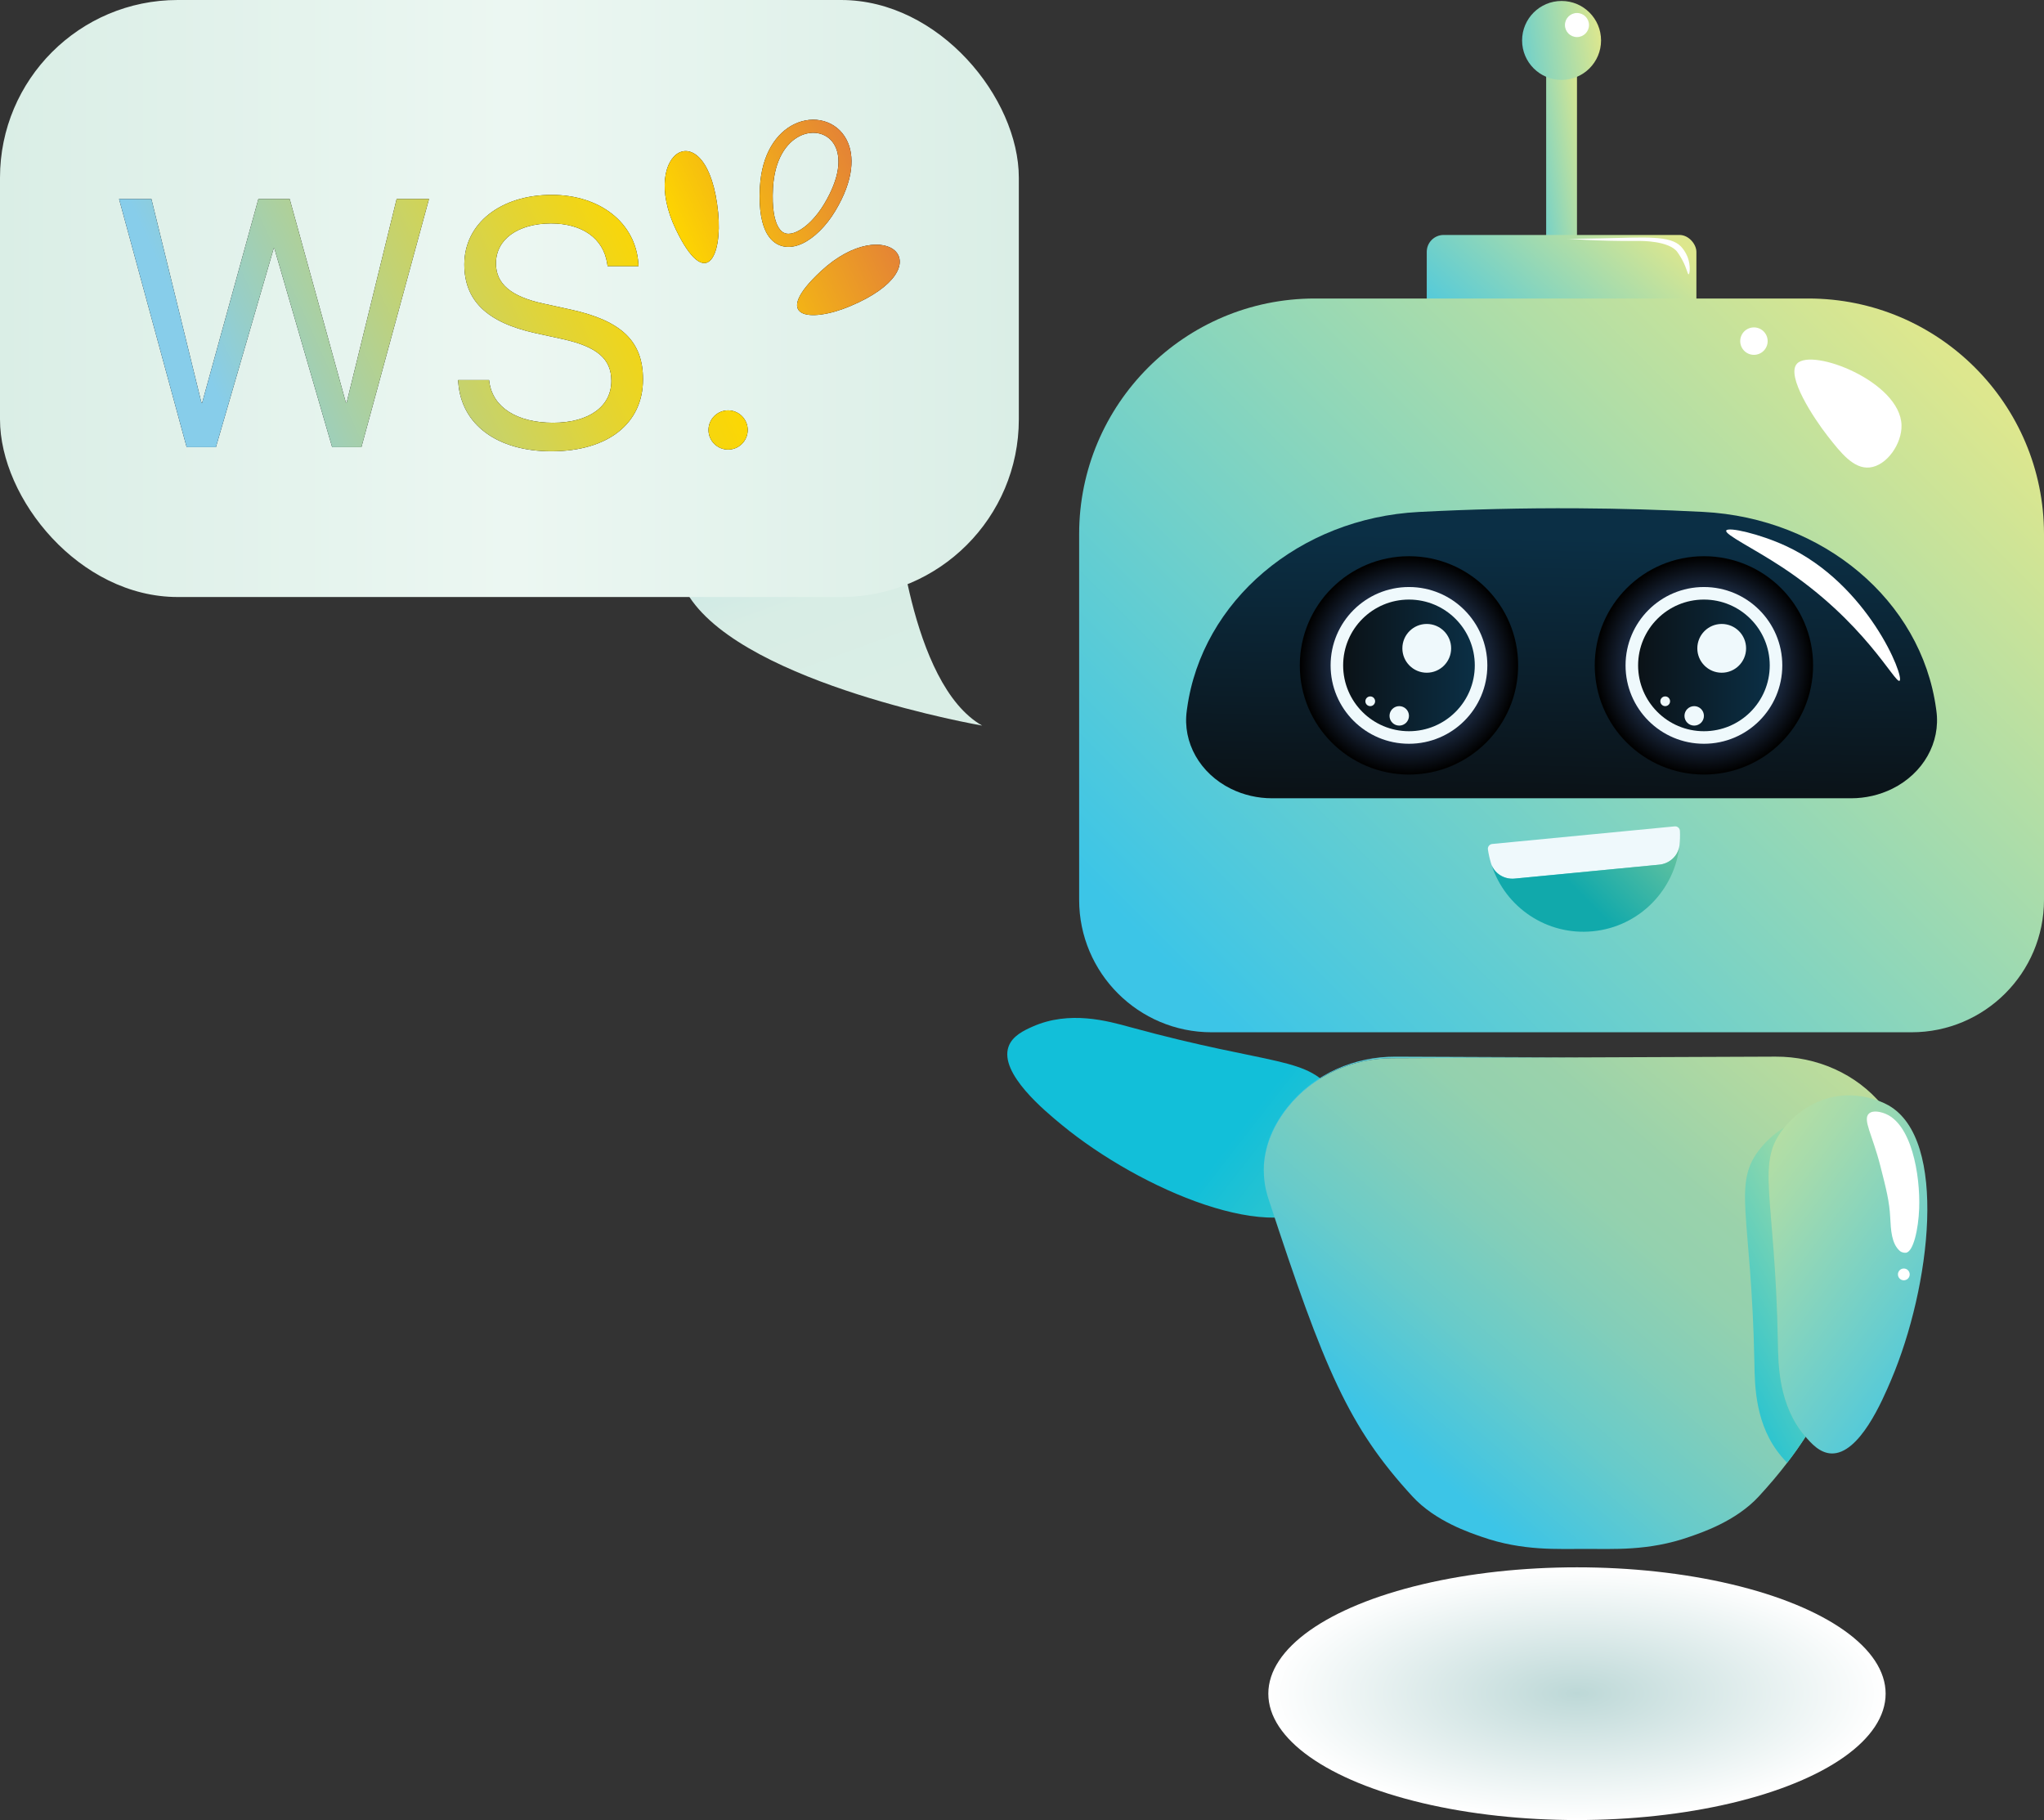 <?xml version="1.0" encoding="UTF-8"?>
<svg xmlns="http://www.w3.org/2000/svg" xmlns:xlink="http://www.w3.org/1999/xlink" viewBox="0 0 545.853 486.04">
  <rect x="0" y="0" width="545.853" height="486.04" fill="#333333" stroke="none"/>
  <defs>
    <linearGradient id="_ÂÁ_Ï_ÌÌ_È_ËÂÌÚ_94" data-name="¡ÂÁ˚ÏˇÌÌ˚È „‡‰ËÂÌÚ 94" x1="206.495" y1="131.86" x2="228.096" y2="190.49" gradientUnits="userSpaceOnUse">
      <stop offset="0" stop-color="#b4e1e2"/>
      <stop offset=".123" stop-color="#c4e6e3"/>
      <stop offset=".277" stop-color="#d0eae5"/>
      <stop offset=".487" stop-color="#d8ede5"/>
      <stop offset="1" stop-color="#daeee6"/>
    </linearGradient>
    <linearGradient id="_ÂÁ_Ï_ÌÌ_È_ËÂÌÚ_37" data-name="¡ÂÁ˚ÏˇÌÌ˚È „‡‰ËÂÌÚ 37" x1="-1240.279" y1="-1239.763" x2="-1107.75" y2="-1375.725" gradientTransform="translate(-769.648 1669.596) rotate(83.586)" gradientUnits="userSpaceOnUse">
      <stop offset=".04" stop-color="#12bfd9"/>
      <stop offset="1" stop-color="#dde78e"/>
    </linearGradient>
    <linearGradient id="_ÂÁ_Ï_ÌÌ_È_ËÂÌÚ_6" data-name="¡ÂÁ˚ÏˇÌÌ˚È „‡‰ËÂÌÚ 6" x1="400.249" y1="43.847" x2="424.936" y2="40.247" gradientUnits="userSpaceOnUse">
      <stop offset=".04" stop-color="#3cc5e7"/>
      <stop offset="1" stop-color="#dde78e"/>
    </linearGradient>
    <linearGradient id="_ÂÁ_Ï_ÌÌ_È_ËÂÌÚ_6-2" data-name="¡ÂÁ˚ÏˇÌÌ˚È „‡‰ËÂÌÚ 6" x1="393.096" y1="107.499" x2="438.533" y2="56.2" xlink:href="#_ÂÁ_Ï_ÌÌ_È_ËÂÌÚ_6"/>
    <linearGradient id="_ÂÁ_Ï_ÌÌ_È_ËÂÌÚ_6-3" data-name="¡ÂÁ˚ÏˇÌÌ˚È „‡‰ËÂÌÚ 6" x1="320.962" y1="281.874" x2="513.671" y2="89.165" xlink:href="#_ÂÁ_Ï_ÌÌ_È_ËÂÌÚ_6"/>
    <linearGradient id="_ÂÁ_Ï_ÌÌ_È_ËÂÌÚ_12" data-name="¡ÂÁ˚ÏˇÌÌ˚È „‡‰ËÂÌÚ 12" x1="416.563" y1="212.928" x2="418.106" y2="143.497" gradientUnits="userSpaceOnUse">
      <stop offset="0" stop-color="#0b1217"/>
      <stop offset="1" stop-color="#0b2f45"/>
    </linearGradient>
    <radialGradient id="_ÂÁ_Ï_ÌÌ_È_ËÂÌÚ_18" data-name="¡ÂÁ˚ÏˇÌÌ˚È „‡‰ËÂÌÚ 18" cx="376.267" cy="177.692" fx="376.267" fy="177.692" r="28.856" gradientUnits="userSpaceOnUse">
      <stop offset=".13" stop-color="#4d78bc"/>
      <stop offset="1" stop-color="#010101"/>
    </radialGradient>
    <linearGradient id="_ÂÁ_Ï_ÌÌ_È_ËÂÌÚ_12-2" data-name="¡ÂÁ˚ÏˇÌÌ˚È „‡‰ËÂÌÚ 12" x1="358.689" y1="177.692" x2="393.845" y2="177.692" xlink:href="#_ÂÁ_Ï_ÌÌ_È_ËÂÌÚ_12"/>
    <radialGradient id="_ÂÁ_Ï_ÌÌ_È_ËÂÌÚ_18-2" data-name="¡ÂÁ˚ÏˇÌÌ˚È „‡‰ËÂÌÚ 18" cx="455.035" fx="455.035" r="28.856" xlink:href="#_ÂÁ_Ï_ÌÌ_È_ËÂÌÚ_18"/>
    <linearGradient id="_ÂÁ_Ï_ÌÌ_È_ËÂÌÚ_12-3" data-name="¡ÂÁ˚ÏˇÌÌ˚È „‡‰ËÂÌÚ 12" x1="437.457" y1="177.692" x2="472.613" y2="177.692" xlink:href="#_ÂÁ_Ï_ÌÌ_È_ËÂÌÚ_12"/>
    <linearGradient id="_ÂÁ_Ï_ÌÌ_È_ËÂÌÚ_6-4" data-name="¡ÂÁ˚ÏˇÌÌ˚È „‡‰ËÂÌÚ 6" x1="394.826" y1="14.037" x2="427.496" y2="9.273" xlink:href="#_ÂÁ_Ï_ÌÌ_È_ËÂÌÚ_6"/>
    <linearGradient id="_ÂÁ_Ï_ÌÌ_È_ËÂÌÚ_28" data-name="¡ÂÁ˚ÏˇÌÌ˚È „‡‰ËÂÌÚ 28" x1="415.965" y1="239.896" x2="466.229" y2="189.632" gradientUnits="userSpaceOnUse">
      <stop offset=".071" stop-color="#11a9ab"/>
      <stop offset="1" stop-color="#dde78e"/>
    </linearGradient>
    <linearGradient id="_ÂÁ_Ï_ÌÌ_È_ËÂÌÚ_49" data-name="¡ÂÁ˚ÏˇÌÌ˚È „‡‰ËÂÌÚ 49" x1="368.493" y1="392.426" x2="501.666" y2="236.914" gradientUnits="userSpaceOnUse">
      <stop offset=".04" stop-color="#3cc5e7"/>
      <stop offset=".063" stop-color="#42c5e2"/>
      <stop offset=".205" stop-color="#68cbca"/>
      <stop offset=".337" stop-color="#83ceb9"/>
      <stop offset=".454" stop-color="#94d1ae"/>
      <stop offset=".542" stop-color="#9ad2ab"/>
      <stop offset=".847" stop-color="#c5df98"/>
      <stop offset="1" stop-color="#dde78e"/>
    </linearGradient>
    <linearGradient id="_ÂÁ_Ï_ÌÌ_È_ËÂÌÚ_6-5" data-name="¡ÂÁ˚ÏˇÌÌ˚È „‡‰ËÂÌÚ 6" x1="361.438" y1="314.897" x2="441.524" y2="221.377" xlink:href="#_ÂÁ_Ï_ÌÌ_È_ËÂÌÚ_6"/>
    <linearGradient id="_ÂÁ_Ï_ÌÌ_È_ËÂÌÚ_38" data-name="¡ÂÁ˚ÏˇÌÌ˚È „‡‰ËÂÌÚ 38" x1="-2803.318" y1="129.336" x2="-2693.767" y2="72.246" gradientTransform="translate(-2218.381 -180.556) rotate(-171.344) scale(1 -1)" gradientUnits="userSpaceOnUse">
      <stop offset=".04" stop-color="#3cc5e7"/>
      <stop offset=".257" stop-color="#66cdcf"/>
      <stop offset=".609" stop-color="#a6dbac"/>
      <stop offset=".867" stop-color="#cde396"/>
      <stop offset="1" stop-color="#dde78e"/>
    </linearGradient>
    <linearGradient id="_ÂÁ_Ï_ÌÌ_È_ËÂÌÚ_37-2" data-name="¡ÂÁ˚ÏˇÌÌ˚È „‡‰ËÂÌÚ 37" x1="445.642" y1="362.132" x2="516.308" y2="325.307" gradientTransform="matrix(1, 0, 0, 1, 0, 0)" xlink:href="#_ÂÁ_Ï_ÌÌ_È_ËÂÌÚ_37"/>
    <radialGradient id="_ÂÁ_Ï_ÌÌ_È_ËÂÌÚ_69" data-name="¡ÂÁ˚ÏˇÌÌ˚È „‡‰ËÂÌÚ 69" cx="400.734" cy="349.485" fx="400.734" fy="349.485" r="81.449" gradientTransform="translate(15.591 307.504) scale(1.012 .414)" gradientUnits="userSpaceOnUse">
      <stop offset="0" stop-color="#bdd8d7"/>
      <stop offset="1" stop-color="#fff"/>
    </radialGradient>
    <linearGradient id="_ÂÁ_Ï_ÌÌ_È_ËÂÌÚ_96" data-name="¡ÂÁ˚ÏˇÌÌ˚È „‡‰ËÂÌÚ 96" x1="0" y1="79.717" x2="272.08" y2="79.717" gradientUnits="userSpaceOnUse">
      <stop offset="0" stop-color="#daeee6"/>
      <stop offset=".505" stop-color="#ecf7f2"/>
      <stop offset="1" stop-color="#daeee6"/>
    </linearGradient>
    <linearGradient id="linear-gradient" x1="60.424" y1="110.739" x2="253.385" y2="23.326" gradientUnits="userSpaceOnUse">
      <stop offset="0" stop-color="#87cdea"/>
      <stop offset=".068" stop-color="#96ceca"/>
      <stop offset=".265" stop-color="#c2d274"/>
      <stop offset=".427" stop-color="#e2d435"/>
      <stop offset=".544" stop-color="#f6d60e"/>
      <stop offset=".605" stop-color="#fed700"/>
      <stop offset=".666" stop-color="#f7c20d"/>
      <stop offset="1" stop-color="#d65454"/>
    </linearGradient>
  </defs>
  <g isolation="isolate">
    <g id="Layer_2" data-name="Layer 2">
      <g id="Layer_1-2" data-name="Layer 1">
        <g>
          <g>
            <path d="M239.266,135.727s3.485,46.96,23.029,58.042c0,0-62.745-10.836-78.174-34.335-15.429-23.5,55.145-23.707,55.145-23.707Z" fill="url(#_ÂÁ_Ï_ÌÌ_È_ËÂÌÚ_94)"/>
            <path d="M301.76,274.282c38.664,10.59,47.799,7.626,54.688,17.99,.791,1.19,4.832,7.269,4.023,15.074-.645,6.219-4.108,11.017-6.288,13.127-13.245,12.822-49.691-2.864-70.564-20.019-4.551-3.74-16.76-13.774-14.301-20.902,1.007-2.92,4.138-4.371,6.383-5.375,9.93-4.442,20.23-1.492,26.06,.104Z" fill="url(#_ÂÁ_Ï_ÌÌ_È_ËÂÌÚ_37)"/>
            <rect x="412.905" y="14.401" width="8.229" height="54.002" fill="url(#_ÂÁ_Ï_ÌÌ_È_ËÂÌÚ_6)"/>
            <rect x="381.016" y="62.745" width="72.008" height="35.487" rx="4.517" ry="4.517" fill="url(#_ÂÁ_Ï_ÌÌ_È_ËÂÌÚ_6-2)"/>
            <path d="M351.106,79.717h131.828c34.726,0,62.919,28.193,62.919,62.919v97.668c0,19.517-15.846,35.363-35.363,35.363h-186.94c-19.517,0-35.363-15.846-35.363-35.363v-97.668c0-34.726,28.193-62.919,62.919-62.919Z" fill="url(#_ÂÁ_Ï_ÌÌ_È_ËÂÌÚ_6-3)"/>
            <path d="M505.325,210.639h-0c-3.372,1.667-7.151,2.54-10.991,2.54h-154.627c-3.841,0-7.62-.873-10.991-2.54h0c-8.281-4.093-12.955-12.359-11.785-20.84l.085-.617c3.962-28.722,29.976-50.805,61.867-52.464,13.493-.702,27.654-1.065,42.425-.979,11.571,.068,22.755,.406,33.523,.962,32.013,1.65,58.218,23.645,62.195,52.476,.029,.207,.057,.414,.086,.622,1.17,8.481-3.505,16.747-11.785,20.84Z" fill="url(#_ÂÁ_Ï_ÌÌ_È_ËÂÌÚ_12)"/>
            <g>
              <circle cx="376.267" cy="177.692" r="29.157" fill="url(#_ÂÁ_Ï_ÌÌ_È_ËÂÌÚ_18)" mix-blend-mode="screen"/>
              <circle cx="376.267" cy="177.692" r="20.928" fill="#eff9fc"/>
              <circle cx="376.267" cy="177.692" r="17.578" fill="url(#_ÂÁ_Ï_ÌÌ_È_ËÂÌÚ_12-2)"/>
              <path d="M387.528,173.137c0,3.596-2.915,6.512-6.512,6.512-3.596,0-6.512-2.915-6.512-6.512s2.915-6.511,6.512-6.511c3.596,0,6.512,2.915,6.512,6.511Z" fill="#eff9fc"/>
              <circle cx="373.669" cy="191.171" r="2.598" fill="#eff9fc"/>
              <path d="M367.225,187.274c0,.717-.581,1.299-1.299,1.299-.717,0-1.299-.582-1.299-1.299,0-.717,.582-1.299,1.299-1.299,.717,0,1.299,.582,1.299,1.299Z" fill="#eff9fc"/>
            </g>
            <g>
              <circle cx="455.035" cy="177.692" r="29.157" fill="url(#_ÂÁ_Ï_ÌÌ_È_ËÂÌÚ_18-2)" mix-blend-mode="screen"/>
              <circle cx="455.035" cy="177.692" r="20.928" fill="#eff9fc"/>
              <circle cx="455.035" cy="177.692" r="17.578" fill="url(#_ÂÁ_Ï_ÌÌ_È_ËÂÌÚ_12-3)"/>
              <path d="M466.296,173.137c0,3.596-2.915,6.512-6.512,6.512s-6.512-2.915-6.512-6.512,2.915-6.511,6.512-6.511,6.512,2.915,6.512,6.511Z" fill="#eff9fc"/>
              <circle cx="452.437" cy="191.171" r="2.598" fill="#eff9fc"/>
              <path d="M445.994,187.274c0,.717-.582,1.299-1.299,1.299s-1.299-.582-1.299-1.299c0-.717,.582-1.299,1.299-1.299s1.299,.582,1.299,1.299Z" fill="#eff9fc"/>
            </g>
            <path d="M427.563,10.8c0,5.823-4.72,10.543-10.543,10.543-5.823,0-10.543-4.72-10.543-10.543,0-5.823,4.72-10.543,10.543-10.543,5.823,0,10.543,4.72,10.543,10.543Z" fill="url(#_ÂÁ_Ï_ÌÌ_È_ËÂÌÚ_6-4)"/>
            <path d="M424.349,6.686c0,1.775-1.439,3.214-3.214,3.214-1.775,0-3.214-1.439-3.214-3.214,0-1.775,1.439-3.214,3.214-3.214,1.775,0,3.214,1.439,3.214,3.214Z" fill="#fff"/>
            <path d="M507.802,113.523c.14,4.923-3.878,10.809-8.482,11.312-4.314,.472-7.759-3.936-11.312-8.482-3.502-4.48-11.161-15.989-8.111-19.245,4.022-4.294,27.574,4.801,27.904,16.414Z" fill="#fff"/>
            <circle cx="468.391" cy="91.096" r="3.664" fill="#fff"/>
            <path d="M507.28,181.803c-1.176,.83-9.372-15.867-31.372-30.344-7.734-5.089-15.368-8.716-14.915-9.772,.46-1.071,9.059,.92,15.943,4.114,21.933,10.176,31.741,35.015,30.344,36.001Z" fill="#fff"/>
            <path d="M450.941,73.251c-.262,.038-.43-1.503-1.713-3.884,0,0-.6-1.113-1.286-2.057-2.21-3.04-9.697-2.973-10.285-2.968-11.663,.101-19.161-.638-19.158-.568,.002,.059,5.471-.052,9.478-.134,11.306-.23,18.043-.838,20.93,2.191,1.198,1.257,1.8,2.893,1.8,2.893,.817,2.221,.546,4.482,.234,4.527Z" fill="#fff"/>
            <path d="M448.515,225.692c-.285,2.794-2.611,4.945-5.406,5.215l-38.625,3.724c-2.794,.27-5.487-1.396-6.302-4.083-.362-1.194-.641-2.426-.831-3.692-.053-.35,.041-.706,.259-.985,.218-.279,.541-.456,.893-.49l48.729-4.7c.347-.033,.693,.077,.956,.306,.263,.229,.42,.556,.436,.904,.056,1.284,.018,2.553-.109,3.8Z" fill="#eff9fc"/>
            <path d="M448.517,225.694c-1.234,11.973-10.754,21.817-23.19,23.005-12.266,1.188-23.344-6.418-26.985-17.682,.972,2.407,3.502,3.873,6.141,3.611l38.634-3.718c2.793-.278,5.107-2.422,5.4-5.215Z" fill="url(#_ÂÁ_Ï_ÌÌ_È_ËÂÌÚ_28)"/>
            <path d="M509.371,312.443c0,.355,0,.694-.015,1.018-.123,3.24-.88,5.678-1.25,6.773-10.63,32.478-17.003,49.605-25.936,63.46-1.543,2.391-3.163,4.69-4.907,6.943-2.283,3.009-4.783,5.94-7.56,8.964-6.172,6.712-15.506,9.751-18.515,10.8-11.001,3.888-20.721,3.178-27.186,3.24h-1.126c-6.48-.062-16.185,.648-27.186-3.24-3.009-1.049-12.359-4.089-18.515-10.8-16.972-18.469-23.498-33.82-38.403-79.367-.355-1.049-1.064-3.317-1.234-6.357-.046-.879-.062-1.759-.015-2.638,.324-5.446,2.53-10.785,6.449-15.66,6.712-8.362,17.08-12.945,27.803-12.991l51.672-.216,50.731-.2c10.955-.046,21.57,4.552,28.528,13.022,3.364,4.104,5.508,8.532,6.295,13.099,.108,.648,.201,1.311,.262,1.959,.062,.725,.108,1.45,.108,2.191Z" fill="url(#_ÂÁ_Ï_ÌÌ_È_ËÂÌÚ_49)"/>
            <path d="M423.438,282.378l-51.672,.216c-10.723,.046-21.091,4.629-27.803,12.991-3.919,4.876-6.125,10.214-6.449,15.661,.262-5.585,2.561-11.063,6.65-16.046,6.943-8.471,17.574-13.068,28.528-13.022l50.746,.201Z" fill="url(#_ÂÁ_Ï_ÌÌ_È_ËÂÌÚ_6-5)"/>
            <path d="M474.795,358.504c-.755-40.081-6.178-48.007,1.821-57.543,.918-1.095,5.61-6.687,13.326-8.114,6.148-1.137,11.729,.831,14.369,2.327,16.039,9.087,11.28,48.479,.715,73.346-2.303,5.422-8.483,19.967-16.015,19.62-3.086-.142-5.361-2.736-6.958-4.606-7.064-8.273-7.143-18.986-7.256-25.029Z" fill="url(#_ÂÁ_Ï_ÌÌ_È_ËÂÌÚ_38)"/>
            <path d="M482.169,383.694c-1.543,2.391-3.163,4.69-4.907,6.943-.555-.571-1.049-1.142-1.497-1.666-7.066-8.27-7.144-18.978-7.252-25.026-.756-40.085-6.187-48,1.821-57.535,.586-.71,2.731-3.256,6.218-5.369-7.9,9.504-2.515,17.497-1.759,57.458,.108,6.048,.2,16.756,7.252,25.041,.046,.046,.093,.093,.123,.154Z" fill="url(#_ÂÁ_Ï_ÌÌ_È_ËÂÌÚ_37-2)"/>
            <path d="M504.787,325.127c-.227-4.306-1.035-7.474-2.65-13.809-2.113-8.288-4.764-12.328-3.043-13.928,1.121-1.042,3.328-.338,3.828-.178,7.575,2.416,9.921,16.63,9.595,25.525-.2,5.445-1.529,11.535-3.525,11.804-.314,.042-1.098,.001-1.657-.494-2.226-1.969-2.376-5.646-2.549-8.92Z" fill="#fff"/>
            <path d="M509.989,340.327c0,.868-.704,1.572-1.572,1.572s-1.572-.704-1.572-1.572,.704-1.572,1.572-1.572,1.572,.704,1.572,1.572Z" fill="#fff"/>
            <ellipse cx="421.134" cy="452.295" rx="82.426" ry="33.744" fill="url(#_ÂÁ_Ï_ÌÌ_È_ËÂÌÚ_69)" mix-blend-mode="soft-light"/>
            <rect x="0" y="0" width="272.08" height="159.434" rx="47.457" ry="47.457" fill="url(#_ÂÁ_Ï_ÌÌ_È_ËÂÌÚ_96)"/>
          </g>
          <g>
            <g>
              <polygon points="105.924 53.145 92.56 107.568 92.376 107.568 77.358 53.145 69 53.145 53.982 107.568 53.798 107.568 40.434 53.145 31.8 53.145 49.849 119.417 57.656 119.417 73.087 66.326 73.271 66.326 88.702 119.417 96.51 119.417 114.558 53.145 105.924 53.145" fill-rule="evenodd"/>
              <path d="M152.423,82.676l-7.348-1.607c-8.634-1.883-12.63-5.282-12.63-10.701v-.046c0-6.384,5.787-10.609,14.65-10.655,8.404,0,14.053,3.996,15.064,10.747l.092,.643h8.267l-.046-.689c-.735-10.839-10.196-18.325-23.147-18.325-13.64,0-23.285,7.624-23.33,18.508v.046c0,9.69,6.062,15.523,19.013,18.37l7.348,1.607c9.093,2.021,12.905,5.282,12.905,11.114v.046c0,6.843-6.016,11.16-15.569,11.16-9.599,0-16.028-4.087-16.993-10.747l-.092-.643h-8.267l.046,.643c.827,11.344,10.517,18.37,24.846,18.37,15.156,0,24.479-7.44,24.479-19.197v-.046c0-10.104-5.695-15.615-19.289-18.6Z" fill-rule="evenodd"/>
              <circle cx="194.44" cy="114.824" r="5.236"/>
              <path d="M223.097,56.279c4.956-8.275,5.14-14.756,3.005-18.918-1.332-2.592-3.537-4.293-6.093-5.01-2.507-.705-5.337-.451-7.975,.85-4.595,2.267-8.625,7.739-9.105,16.869-.317,6.029,.51,10.076,2.022,12.537,1.104,1.802,2.561,2.819,4.225,3.18,1.593,.347,3.312,.061,5.036-.73,3.153-1.449,6.434-4.685,8.885-8.778Zm-13.176,6.084c-.749-.163-1.436-.669-1.998-1.585-1.157-1.886-1.777-5.253-1.5-10.518,.404-7.667,3.569-12.157,7.162-13.932,1.839-.906,3.778-1.092,5.471-.616,1.648,.464,3.071,1.566,3.935,3.247,1.642,3.2,1.337,8.451-2.896,15.519-2.103,3.513-4.813,6.245-7.335,7.404-1.04,.475-2.012,.662-2.839,.482Z" fill-rule="evenodd"/>
              <path d="M191.78,56.772c-2.709-27.534-21.471-16.601-11.26,4.564,7.996,16.571,12.405,7.093,11.26-4.564Z" fill-rule="evenodd"/>
              <path d="M219.275,72.377c-13.498,12.504-3.141,13.939,7.667,9.425,25.528-10.664,9.575-25.394-7.667-9.425Z" fill-rule="evenodd"/>
            </g>
            <g>
              <polygon points="105.924 53.145 92.56 107.568 92.376 107.568 77.358 53.145 69 53.145 53.982 107.568 53.798 107.568 40.434 53.145 31.8 53.145 49.849 119.417 57.656 119.417 73.087 66.326 73.271 66.326 88.702 119.417 96.51 119.417 114.558 53.145 105.924 53.145" fill="url(#linear-gradient)"/>
              <path d="M152.423,82.676l-7.348-1.607c-8.634-1.883-12.63-5.282-12.63-10.701v-.046c0-6.384,5.787-10.609,14.65-10.655,8.404,0,14.053,3.996,15.064,10.747l.092,.643h8.267l-.046-.689c-.735-10.839-10.196-18.325-23.147-18.325-13.64,0-23.285,7.624-23.33,18.508v.046c0,9.69,6.062,15.523,19.013,18.37l7.348,1.607c9.093,2.021,12.905,5.282,12.905,11.114v.046c0,6.843-6.016,11.16-15.569,11.16-9.599,0-16.028-4.087-16.993-10.747l-.092-.643h-8.267l.046,.643c.827,11.344,10.517,18.37,24.846,18.37,15.156,0,24.479-7.44,24.479-19.197v-.046c0-10.104-5.695-15.615-19.289-18.6Z" fill="url(#linear-gradient)"/>
              <circle cx="194.44" cy="114.824" r="5.236" fill="url(#linear-gradient)"/>
              <path d="M223.097,56.279c4.956-8.275,5.14-14.756,3.005-18.918-1.332-2.592-3.537-4.293-6.093-5.01-2.507-.705-5.337-.451-7.975,.85-4.595,2.267-8.625,7.739-9.105,16.869-.317,6.029,.51,10.076,2.022,12.537,1.104,1.802,2.561,2.819,4.225,3.18,1.593,.347,3.312,.061,5.036-.73,3.153-1.449,6.434-4.685,8.885-8.778Zm-13.176,6.084c-.749-.163-1.436-.669-1.998-1.585-1.157-1.886-1.777-5.253-1.5-10.518,.404-7.667,3.569-12.157,7.162-13.932,1.839-.906,3.778-1.092,5.471-.616,1.648,.464,3.071,1.566,3.935,3.247,1.642,3.2,1.337,8.451-2.896,15.519-2.103,3.513-4.813,6.245-7.335,7.404-1.04,.475-2.012,.662-2.839,.482Z" fill="url(#linear-gradient)"/>
              <path d="M191.78,56.772c-2.709-27.534-21.471-16.601-11.26,4.564,7.996,16.571,12.405,7.093,11.26-4.564Z" fill="url(#linear-gradient)"/>
              <path d="M219.275,72.377c-13.498,12.504-3.141,13.939,7.667,9.425,25.528-10.664,9.575-25.394-7.667-9.425Z" fill="url(#linear-gradient)"/>
            </g>
          </g>
        </g>
      </g>
    </g>
  </g>
</svg>